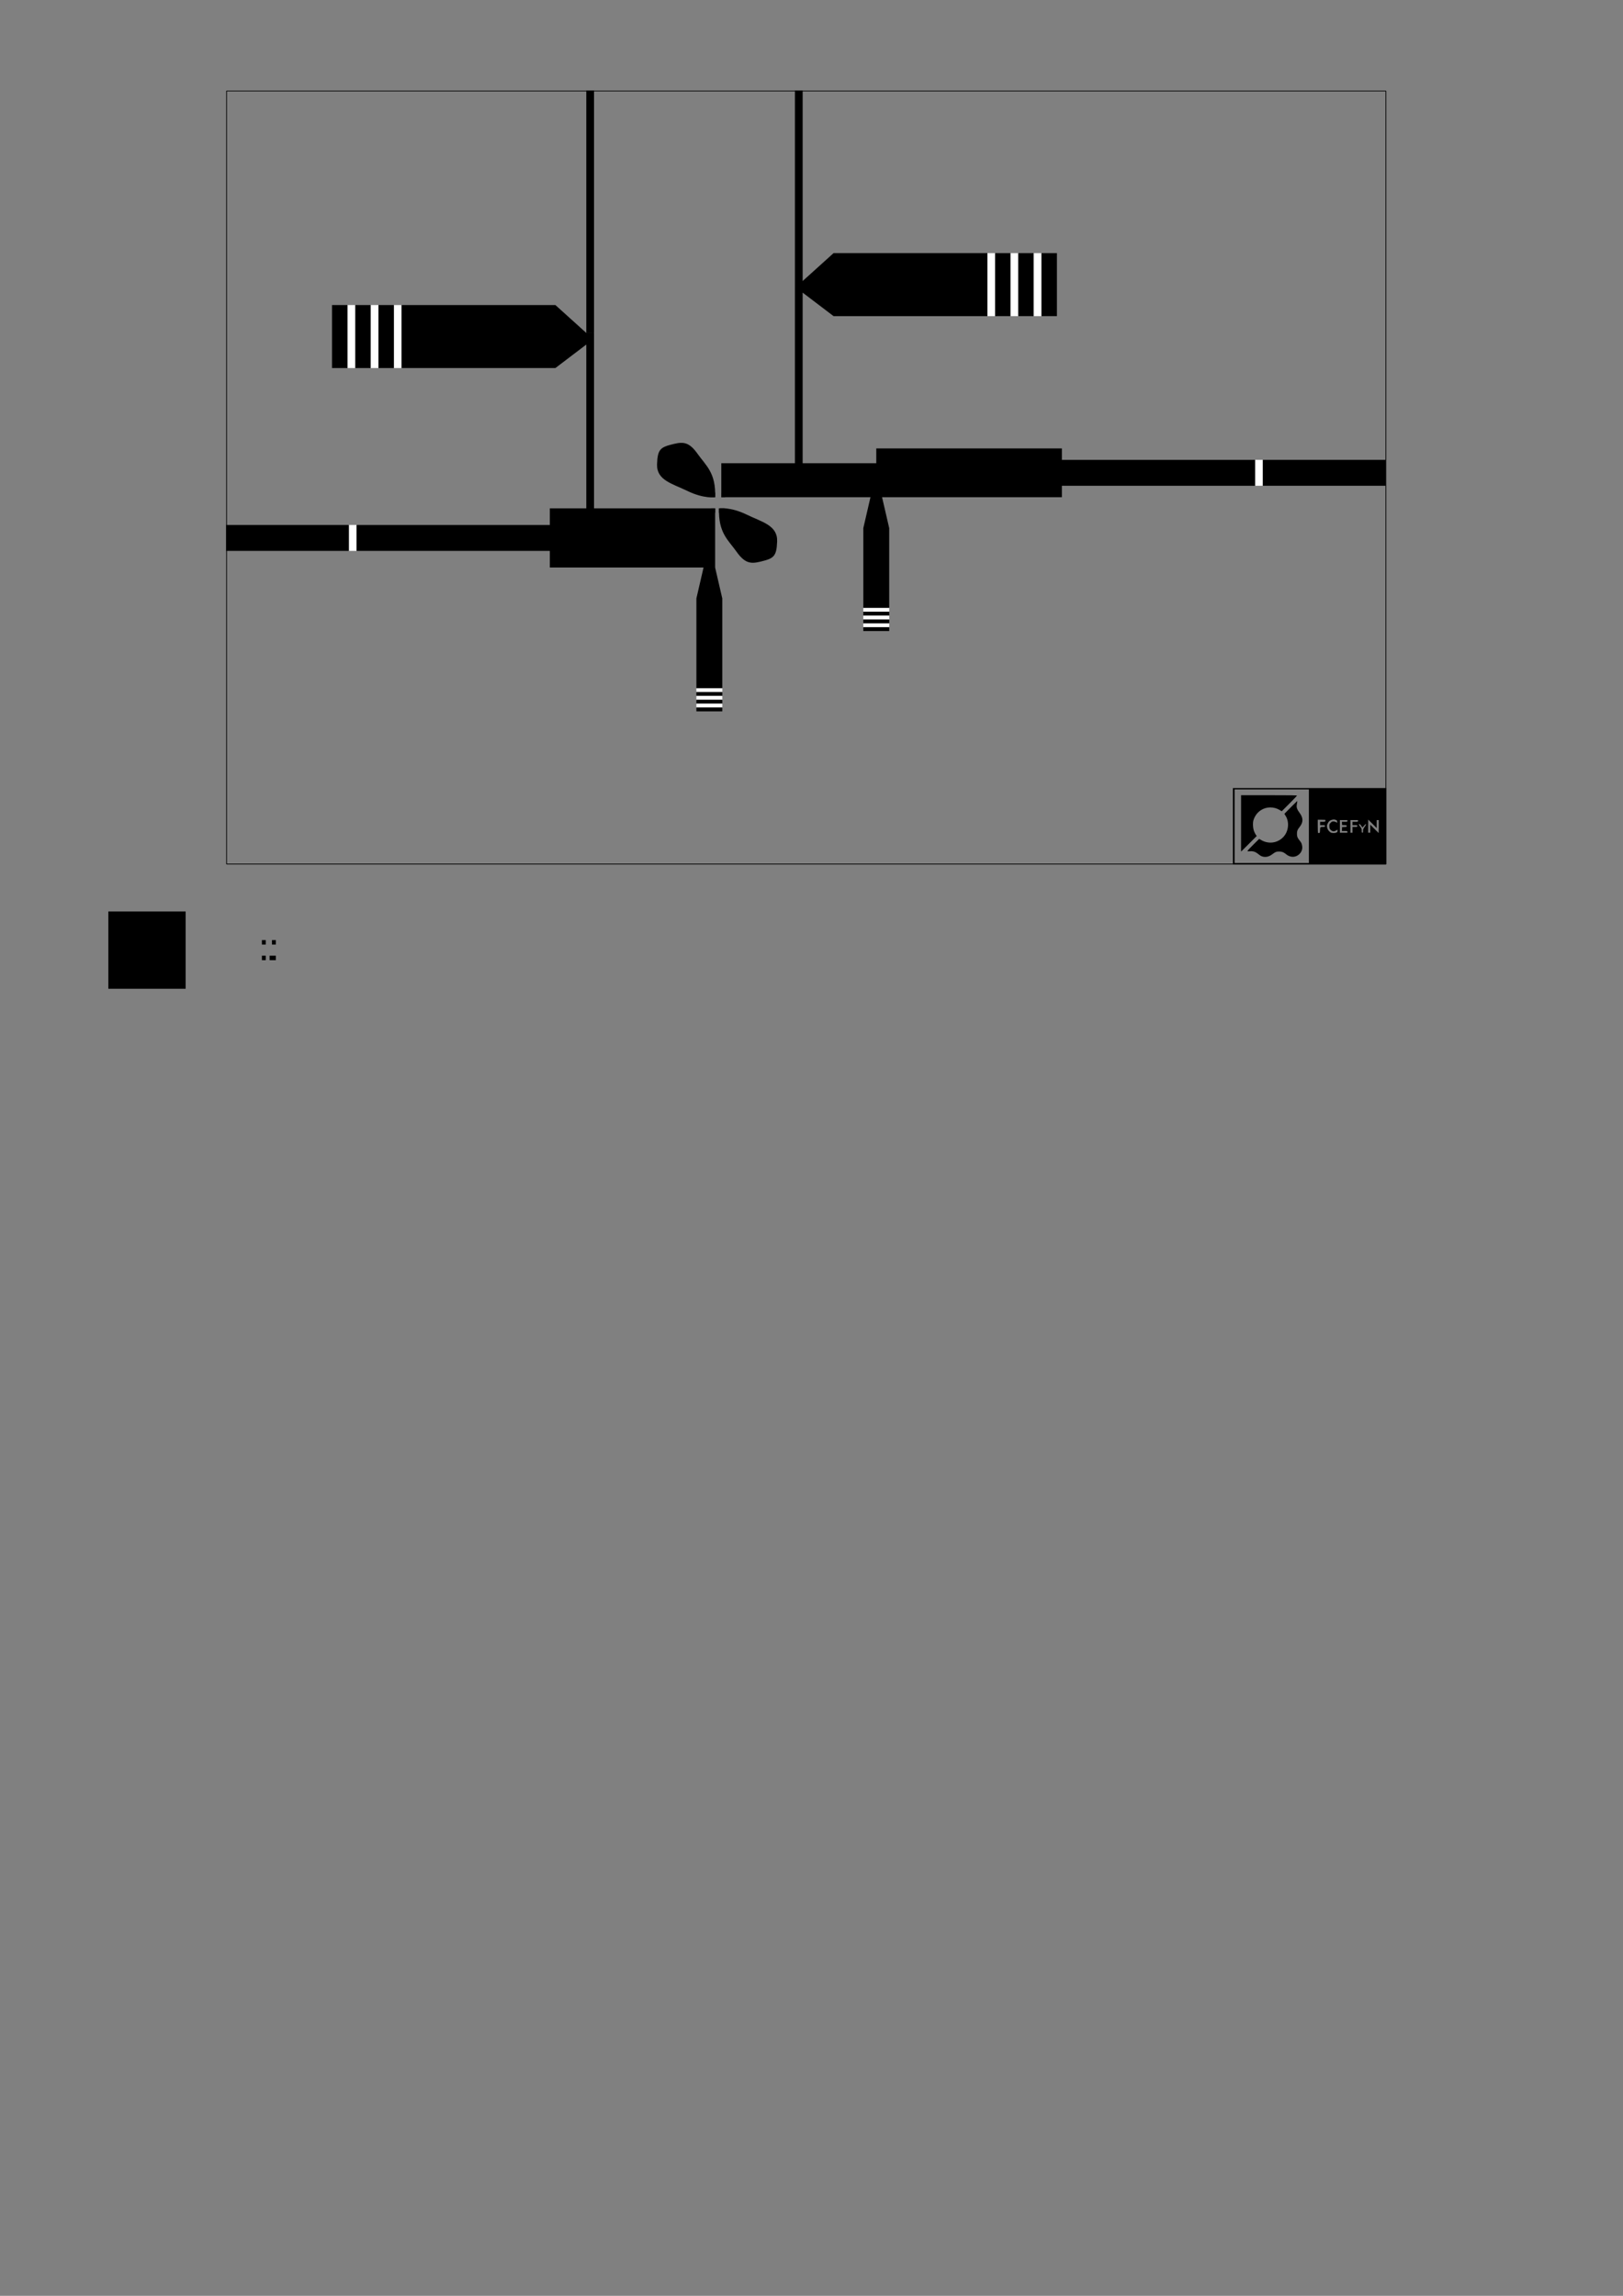 <?xml version="1.0" encoding="UTF-8" standalone="no"?>
<!-- Created with Inkscape (http://www.inkscape.org/) -->

<svg
   width="210mm"
   height="297mm"
   viewBox="0 0 210 297"
   version="1.1"
   id="svg1"
   xml:space="preserve"
   inkscape:version="1.3.2 (091e20e, 2023-11-25, custom)"
   sodipodi:docname="EA3_V2.svg"
   xmlns:inkscape="http://www.inkscape.org/namespaces/inkscape"
   xmlns:sodipodi="http://sodipodi.sourceforge.net/DTD/sodipodi-0.dtd"
   xmlns="http://www.w3.org/2000/svg"
   xmlns:svg="http://www.w3.org/2000/svg"><rect x="0" y="0" width="210" height="297" fill="#808080" stroke="none"/><sodipodi:namedview
     id="namedview1"
     pagecolor="#ffffff"
     bordercolor="#000000"
     borderopacity="0.25"
     inkscape:showpageshadow="2"
     inkscape:pageopacity="0.0"
     inkscape:pagecheckerboard="0"
     inkscape:deskcolor="#d1d1d1"
     inkscape:document-units="mm"
     showguides="true"
     inkscape:zoom="2"
     inkscape:cx="365.75"
     inkscape:cy="250"
     inkscape:window-width="2560"
     inkscape:window-height="1374"
     inkscape:window-x="-8"
     inkscape:window-y="-8"
     inkscape:window-maximized="1"
     inkscape:current-layer="layer1" /><defs
     id="defs1" /><g
     inkscape:label="Capa 1"
     inkscape:groupmode="layer"
     id="layer1"><rect
       style="fill:#ffffff;fill-opacity:1;stroke:#000000;stroke-width:0;stroke-dasharray:none;stroke-opacity:1"
       id="rect9"
       width="1"
       height="8.15"
       x="50.96"
       y="39.462" /><rect
       style="fill:#000000;fill-opacity:1;stroke:#000000;stroke-width:0;stroke-dasharray:none;stroke-opacity:1"
       id="rect10"
       width="2"
       height="8.15"
       x="48.96"
       y="39.462" /><rect
       style="fill:#ffffff;fill-opacity:1;stroke:#000000;stroke-width:0;stroke-dasharray:none;stroke-opacity:1"
       id="rect9-5"
       width="1"
       height="8.15"
       x="47.96"
       y="39.462" /><rect
       style="fill:#000000;fill-opacity:1;stroke:#000000;stroke-width:0;stroke-dasharray:none;stroke-opacity:1"
       id="rect10-2"
       width="2"
       height="8.15"
       x="45.96"
       y="39.462" /><rect
       style="fill:#ffffff;fill-opacity:1;stroke:#000000;stroke-width:0;stroke-dasharray:none;stroke-opacity:1"
       id="rect9-5-3"
       width="1"
       height="8.15"
       x="44.96"
       y="39.462" /><rect
       style="fill:#000000;fill-opacity:1;stroke:#000000;stroke-width:0;stroke-dasharray:none;stroke-opacity:1"
       id="rect10-2-8"
       width="2"
       height="8.15"
       x="42.96"
       y="39.462" /><rect
       style="fill:#ffffff;fill-opacity:1;stroke:#000000;stroke-width:0;stroke-dasharray:none;stroke-opacity:1"
       id="rect9-59"
       width="1"
       height="8.15"
       x="-128.757"
       y="32.745"
       transform="scale(-1,1)" /><rect
       style="fill:#000000;fill-opacity:1;stroke:#000000;stroke-width:0;stroke-dasharray:none;stroke-opacity:1"
       id="rect10-7"
       width="2"
       height="8.15"
       x="-130.757"
       y="32.745"
       transform="scale(-1,1)" /><rect
       style="fill:#ffffff;fill-opacity:1;stroke:#000000;stroke-width:0;stroke-dasharray:none;stroke-opacity:1"
       id="rect9-5-5"
       width="1"
       height="8.15"
       x="-131.757"
       y="32.745"
       transform="scale(-1,1)" /><rect
       style="fill:#000000;fill-opacity:1;stroke:#000000;stroke-width:0;stroke-dasharray:none;stroke-opacity:1"
       id="rect10-2-85"
       width="2"
       height="8.15"
       x="-133.757"
       y="32.745"
       transform="scale(-1,1)" /><rect
       style="fill:#ffffff;fill-opacity:1;stroke:#000000;stroke-width:0;stroke-dasharray:none;stroke-opacity:1"
       id="rect9-5-3-7"
       width="1"
       height="8.15"
       x="-134.757"
       y="32.745"
       transform="scale(-1,1)" /><rect
       style="fill:#000000;fill-opacity:1;stroke:#000000;stroke-width:0;stroke-dasharray:none;stroke-opacity:1"
       id="rect10-2-8-9"
       width="2"
       height="8.15"
       x="-136.757"
       y="32.745"
       transform="scale(-1,1)" /><rect
       style="fill:#ffffff;fill-opacity:1;stroke:#000000;stroke-width:0;stroke-miterlimit:0;stroke-dasharray:none;stroke-opacity:1"
       id="rect18"
       width="3.35"
       height="0.5"
       x="90.106"
       y="89.025" /><rect
       style="fill:#000000;fill-opacity:1;stroke:#000000;stroke-width:0;stroke-miterlimit:0;stroke-dasharray:none;stroke-opacity:1"
       id="rect19"
       width="3.35"
       height="0.5"
       x="90.106"
       y="89.525" /><rect
       style="fill:#ffffff;fill-opacity:1;stroke:#000000;stroke-width:0;stroke-miterlimit:0;stroke-dasharray:none;stroke-opacity:1"
       id="rect19-1"
       width="3.35"
       height="0.5"
       x="90.106"
       y="90.025" /><rect
       style="fill:#000000;fill-opacity:1;stroke:#000000;stroke-width:0;stroke-miterlimit:0;stroke-dasharray:none;stroke-opacity:1"
       id="rect19-9"
       width="3.35"
       height="0.5"
       x="90.106"
       y="90.525" /><rect
       style="fill:#ffffff;fill-opacity:1;stroke:#000000;stroke-width:0;stroke-miterlimit:0;stroke-dasharray:none;stroke-opacity:1"
       id="rect19-90"
       width="3.35"
       height="0.5"
       x="90.106"
       y="91.025" /><rect
       style="fill:#000000;fill-opacity:1;stroke:#000000;stroke-width:0;stroke-miterlimit:0;stroke-dasharray:none;stroke-opacity:1"
       id="rect19-7"
       width="3.35"
       height="0.5"
       x="90.106"
       y="91.525" /><rect
       style="fill:#ffffff;fill-opacity:1;stroke:#000000;stroke-width:0;stroke-miterlimit:0;stroke-dasharray:none;stroke-opacity:1"
       id="rect18-0"
       width="3.35"
       height="0.5"
       x="111.705"
       y="78.636" /><rect
       style="fill:#000000;fill-opacity:1;stroke:#000000;stroke-width:0;stroke-miterlimit:0;stroke-dasharray:none;stroke-opacity:1"
       id="rect19-14"
       width="3.35"
       height="0.5"
       x="111.705"
       y="79.136" /><rect
       style="fill:#ffffff;fill-opacity:1;stroke:#000000;stroke-width:0;stroke-miterlimit:0;stroke-dasharray:none;stroke-opacity:1"
       id="rect19-1-1"
       width="3.35"
       height="0.5"
       x="111.705"
       y="79.636" /><rect
       style="fill:#000000;fill-opacity:1;stroke:#000000;stroke-width:0;stroke-miterlimit:0;stroke-dasharray:none;stroke-opacity:1"
       id="rect19-9-5"
       width="3.35"
       height="0.5"
       x="111.705"
       y="80.136" /><rect
       style="fill:#ffffff;fill-opacity:1;stroke:#000000;stroke-width:0;stroke-miterlimit:0;stroke-dasharray:none;stroke-opacity:1"
       id="rect19-90-1"
       width="3.35"
       height="0.5"
       x="111.705"
       y="80.636" /><rect
       style="fill:#000000;fill-opacity:1;stroke:#000000;stroke-width:0;stroke-miterlimit:0;stroke-dasharray:none;stroke-opacity:1"
       id="rect19-7-1"
       width="3.35"
       height="0.5"
       x="111.705"
       y="81.136" /><rect
       style="fill:#ffffff;fill-opacity:1;stroke:#000000;stroke-width:0;stroke-miterlimit:0;stroke-dasharray:none;stroke-opacity:1"
       id="rect21"
       width="1"
       height="3.35"
       x="45.139"
       y="67.915" /><rect
       style="fill:#000000;fill-opacity:1;stroke:#000000;stroke-width:0;stroke-miterlimit:0;stroke-dasharray:none;stroke-opacity:1"
       id="rect22"
       width="15.872"
       height="3.35"
       x="29.267"
       y="67.915" /><path
       style="fill:#000000;fill-opacity:1;stroke:#000000;stroke-width:0;stroke-miterlimit:0;stroke-dasharray:none;stroke-opacity:1"
       d="m 93.038,65.768 c -0.119,3.162 1.194,4.092 2.244,5.577 1.07,1.515 1.814,1.63 3.116,1.311 1.678,-0.411 2.09,-0.611 2.156,-2.631 0.067,-2.077 -1.995,-2.502 -3.921,-3.443 -2.153,-1.051 -3.595,-0.814 -3.595,-0.814 z"
       id="path23-5-8" /><rect
       style="fill:#ffffff;fill-opacity:1;stroke:#000000;stroke-width:0;stroke-miterlimit:0;stroke-dasharray:none;stroke-opacity:1"
       id="rect21-5"
       width="1"
       height="3.35"
       x="-163.397"
       y="-62.842"
       transform="scale(-1)" /><rect
       style="fill:#000000;fill-opacity:1;stroke:#000000;stroke-width:0;stroke-miterlimit:0;stroke-dasharray:none;stroke-opacity:1"
       id="rect22-4"
       width="15.872"
       height="3.35"
       x="-179.269"
       y="-62.842"
       transform="scale(-1)" /><rect
       style="fill:#000000;fill-opacity:0;stroke:#000000;stroke-width:0.1;stroke-miterlimit:0;stroke-dasharray:none;stroke-opacity:1"
       id="rect25"
       width="150"
       height="100"
       x="29.317"
       y="11.774" /><rect
       style="fill:#000000;fill-opacity:1;stroke:#000000;stroke-width:0;stroke-miterlimit:0;stroke-dasharray:none;stroke-opacity:1"
       id="rect26"
       width="10"
       height="10"
       x="14.019"
       y="117.914" /><path
       id="rect7-7"
       style="stroke:#000000;stroke-width:0"
       d="m 75.862,11.724 h 1 v 31.348 h -1 z M 46.139,67.915 h 25 v 3.35 h -25 z m 5.821,-28.452 h 19.902 v 8.15 h -19.902 z m 23.902,3.61 v 1.5 l -4,3.04 v -8.15 z m 0,-5e-6 h 1 v 22.69 h -1 z m 14.244,34.345 h 3.35 v 11.607 h -3.35 z m 0.925,-4 h 1.5 l 0.925,4 h -3.35 z m -19.892,-7.655 h 21.392 v 7.655 h -21.392 z" /><path
       style="fill:#000000;stroke-width:0.167"
       d="m 159.523,106.885 v -4.939 h 9.922 9.922 v 4.939 4.939 h -9.922 -9.922 z m 9.834,0 v -4.763 h -4.807 -4.807 v 4.763 4.763 h 4.807 4.807 z m -5.975,3.928 c -0.186,-0.045 -0.318,-0.121 -0.585,-0.338 -0.347,-0.282 -0.662,-0.386 -1.058,-0.351 -0.279,0.025 -0.32,0.019 -0.32,-0.044 0,-0.04 0.34,-0.408 0.755,-0.817 l 0.755,-0.744 0.182,0.113 c 0.959,0.594 2.116,0.472 2.897,-0.307 0.732,-0.73 0.869,-1.999 0.305,-2.835 -0.075,-0.111 -0.13,-0.208 -0.123,-0.215 0.285,-0.298 1.641,-1.651 1.656,-1.651 0.011,0 0.009,0.074 -0.006,0.165 -0.015,0.091 -0.039,0.248 -0.054,0.349 -0.047,0.312 0.053,0.601 0.345,0.986 0.518,0.686 0.522,1.242 0.013,1.878 -0.269,0.336 -0.33,0.495 -0.33,0.855 0,0.352 0.06,0.519 0.296,0.817 0.275,0.347 0.301,0.398 0.363,0.697 0.087,0.42 -0.023,0.786 -0.333,1.105 -0.456,0.469 -1.165,0.492 -1.701,0.056 -0.343,-0.279 -0.504,-0.349 -0.856,-0.372 -0.372,-0.024 -0.57,0.048 -0.97,0.356 -0.395,0.303 -0.804,0.403 -1.231,0.299 z m -2.8,-4.295 v -3.646 h 3.616 c 2.82,0 3.616,0.012 3.616,0.054 0,0.03 -0.443,0.497 -0.984,1.038 l -0.984,0.984 -0.262,-0.158 c -0.753,-0.454 -1.712,-0.449 -2.426,0.013 -0.464,0.3 -0.783,0.723 -0.965,1.277 -0.122,0.372 -0.082,1.087 0.083,1.487 0.07,0.17 0.173,0.37 0.23,0.445 l 0.103,0.136 -0.897,0.9 c -0.493,0.495 -0.95,0.948 -1.014,1.007 l -0.117,0.107 z m 10.221,0.868 c 0.014,-0.406 0.019,-0.411 0.417,-0.412 0.194,-3.3e-4 0.209,-0.009 0.209,-0.111 0,-0.107 -0.009,-0.11 -0.309,-0.11 h -0.309 v -0.22 -0.22 h 0.331 c 0.256,0 0.331,-0.014 0.331,-0.062 0,-0.034 0.012,-0.094 0.027,-0.132 0.024,-0.061 -0.036,-0.07 -0.485,-0.07 h -0.512 v 0.831 c 0,0.457 0.014,0.845 0.031,0.862 0.017,0.017 0.082,0.026 0.143,0.018 0.108,-0.013 0.112,-0.024 0.125,-0.372 z m 2.105,0.317 c 0.133,-0.056 0.153,-0.084 0.153,-0.218 v -0.154 l -0.187,0.107 c -0.241,0.138 -0.418,0.137 -0.608,-0.003 -0.208,-0.153 -0.26,-0.266 -0.262,-0.566 -0.002,-0.243 0.009,-0.269 0.17,-0.43 0.147,-0.147 0.199,-0.171 0.364,-0.171 0.115,10e-5 0.251,0.036 0.339,0.089 l 0.146,0.089 -0.014,-0.165 c -0.013,-0.153 -0.028,-0.169 -0.212,-0.224 -0.152,-0.046 -0.248,-0.049 -0.413,-0.012 -0.296,0.065 -0.444,0.184 -0.583,0.468 -0.1,0.205 -0.115,0.279 -0.092,0.473 0.031,0.264 0.195,0.528 0.423,0.682 0.176,0.119 0.538,0.136 0.776,0.036 z m 5.489,-0.774 v -0.838 h -0.132 -0.132 v 0.517 0.517 l -0.551,-0.55 -0.551,-0.55 v 0.848 0.848 h 0.132 0.132 v -0.518 -0.518 l 0.54,0.54 c 0.297,0.297 0.545,0.54 0.551,0.54 0.006,0 0.011,-0.377 0.011,-0.838 z m -4.057,0.684 c 0,-0.108 -0.006,-0.11 -0.355,-0.11 h -0.355 l 0.013,-0.254 0.013,-0.254 0.298,-0.013 c 0.281,-0.012 0.298,-0.019 0.298,-0.119 0,-0.1 -0.016,-0.107 -0.298,-0.119 l -0.298,-0.013 -0.013,-0.209 -0.013,-0.209 h 0.355 c 0.349,0 0.355,-0.002 0.355,-0.11 v -0.11 h -0.485 -0.485 v 0.816 0.816 h 0.485 0.485 z m 0.661,-0.265 v -0.375 h 0.309 c 0.3,0 0.309,-0.003 0.309,-0.11 0,-0.107 -0.009,-0.11 -0.309,-0.11 h -0.309 v -0.22 -0.22 h 0.353 c 0.347,0 0.353,-0.002 0.353,-0.11 v -0.11 h -0.485 -0.485 v 0.816 0.816 h 0.132 0.132 z m 1.367,0.141 c 0,-0.21 0.023,-0.266 0.223,-0.551 0.191,-0.271 0.211,-0.317 0.136,-0.317 -0.054,0 -0.149,0.085 -0.249,0.221 -0.089,0.121 -0.177,0.212 -0.194,0.201 -0.018,-0.011 -0.089,-0.11 -0.159,-0.221 -0.092,-0.146 -0.155,-0.201 -0.231,-0.201 -0.117,0 -0.12,-0.01 0.131,0.349 0.147,0.21 0.167,0.27 0.167,0.496 0,0.228 0.01,0.257 0.088,0.257 0.077,0 0.088,-0.029 0.088,-0.234 z"
       id="path27" /><g
       id="g6-8"
       transform="translate(-14.861,75.245)"
       style="stroke:#000000;stroke-opacity:1"><rect
         style="fill:#000000;fill-opacity:1;stroke:#000000;stroke-width:0;stroke-dasharray:none;stroke-opacity:1"
         id="rect5-7"
         width="0.5"
         height="0.58"
         x="48.749"
         y="46.368" /><rect
         style="fill:#000000;fill-opacity:1;stroke:#000000;stroke-width:0;stroke-dasharray:none;stroke-opacity:1"
         id="rect5-9-2"
         width="0.5"
         height="0.58"
         x="50.049"
         y="46.368" /><rect
         style="fill:#000000;fill-opacity:1;stroke:#000000;stroke-width:0;stroke-dasharray:none;stroke-opacity:1"
         id="rect5-5-0"
         width="0.5"
         height="0.58"
         x="48.749"
         y="48.388" /><rect
         style="fill:#000000;fill-opacity:1;stroke:#000000;stroke-width:0;stroke-dasharray:none;stroke-opacity:1"
         id="rect6-2"
         width="0.8"
         height="0.58"
         x="49.749"
         y="48.388" /></g><g
       id="g6-8-3"
       transform="translate(43.281,17.374)"
       style="stroke:#000000;stroke-opacity:1"><rect
         style="fill:#000000;fill-opacity:1;stroke:#000000;stroke-width:0;stroke-dasharray:none;stroke-opacity:1"
         id="rect5-7-0"
         width="0.5"
         height="0.58"
         x="48.749"
         y="46.368" /><rect
         style="fill:#000000;fill-opacity:1;stroke:#000000;stroke-width:0;stroke-dasharray:none;stroke-opacity:1"
         id="rect5-9-2-4"
         width="0.5"
         height="0.58"
         x="50.049"
         y="46.368" /><rect
         style="fill:#000000;fill-opacity:1;stroke:#000000;stroke-width:0;stroke-dasharray:none;stroke-opacity:1"
         id="rect5-5-0-2"
         width="0.5"
         height="0.58"
         x="48.749"
         y="48.388" /><rect
         style="fill:#000000;fill-opacity:1;stroke:#000000;stroke-width:0;stroke-dasharray:none;stroke-opacity:1"
         id="rect6-2-9"
         width="0.8"
         height="0.58"
         x="49.749"
         y="48.388" /></g><path
       id="path6-6"
       style="stroke:#000000;stroke-width:0"
       d="m 112.63,64.323 h 1.5 l 0.925,4 h -3.35 z m -9.775,-52.599 h 1 v 25.381 h -1 z m 59.541,51.118 h -25 v -3.35 h 25 z m -50.691,5.481 h 3.35 v 10.314 h -3.35 z m 16.052,-35.577 h -19.902 v 8.15 h 19.902 z m -23.902,3.61 v 1.5 l 4,3.04 v -8.15 z m 0,0.75 h -1 v 22.818 h 1 z m 9.525,20.906 h 24.016 v 6.312 h -24.017 z m -20.05,1.912 h 20.05 v 4.4 H 93.33 Z" /><path
       style="fill:#000000;fill-opacity:1;stroke:#000000;stroke-width:0;stroke-miterlimit:0;stroke-dasharray:none;stroke-opacity:1"
       d="m 92.531,64.323 c 0.119,-3.162 -1.194,-4.092 -2.244,-5.577 -1.07,-1.515 -1.814,-1.63 -3.116,-1.311 -1.678,0.411 -2.09,0.611 -2.156,2.631 -0.067,2.077 1.995,2.502 3.921,3.443 2.153,1.051 3.595,0.814 3.595,0.814 z"
       id="path23-5-8-6"
       sodipodi:nodetypes="csscsc" /></g></svg>
